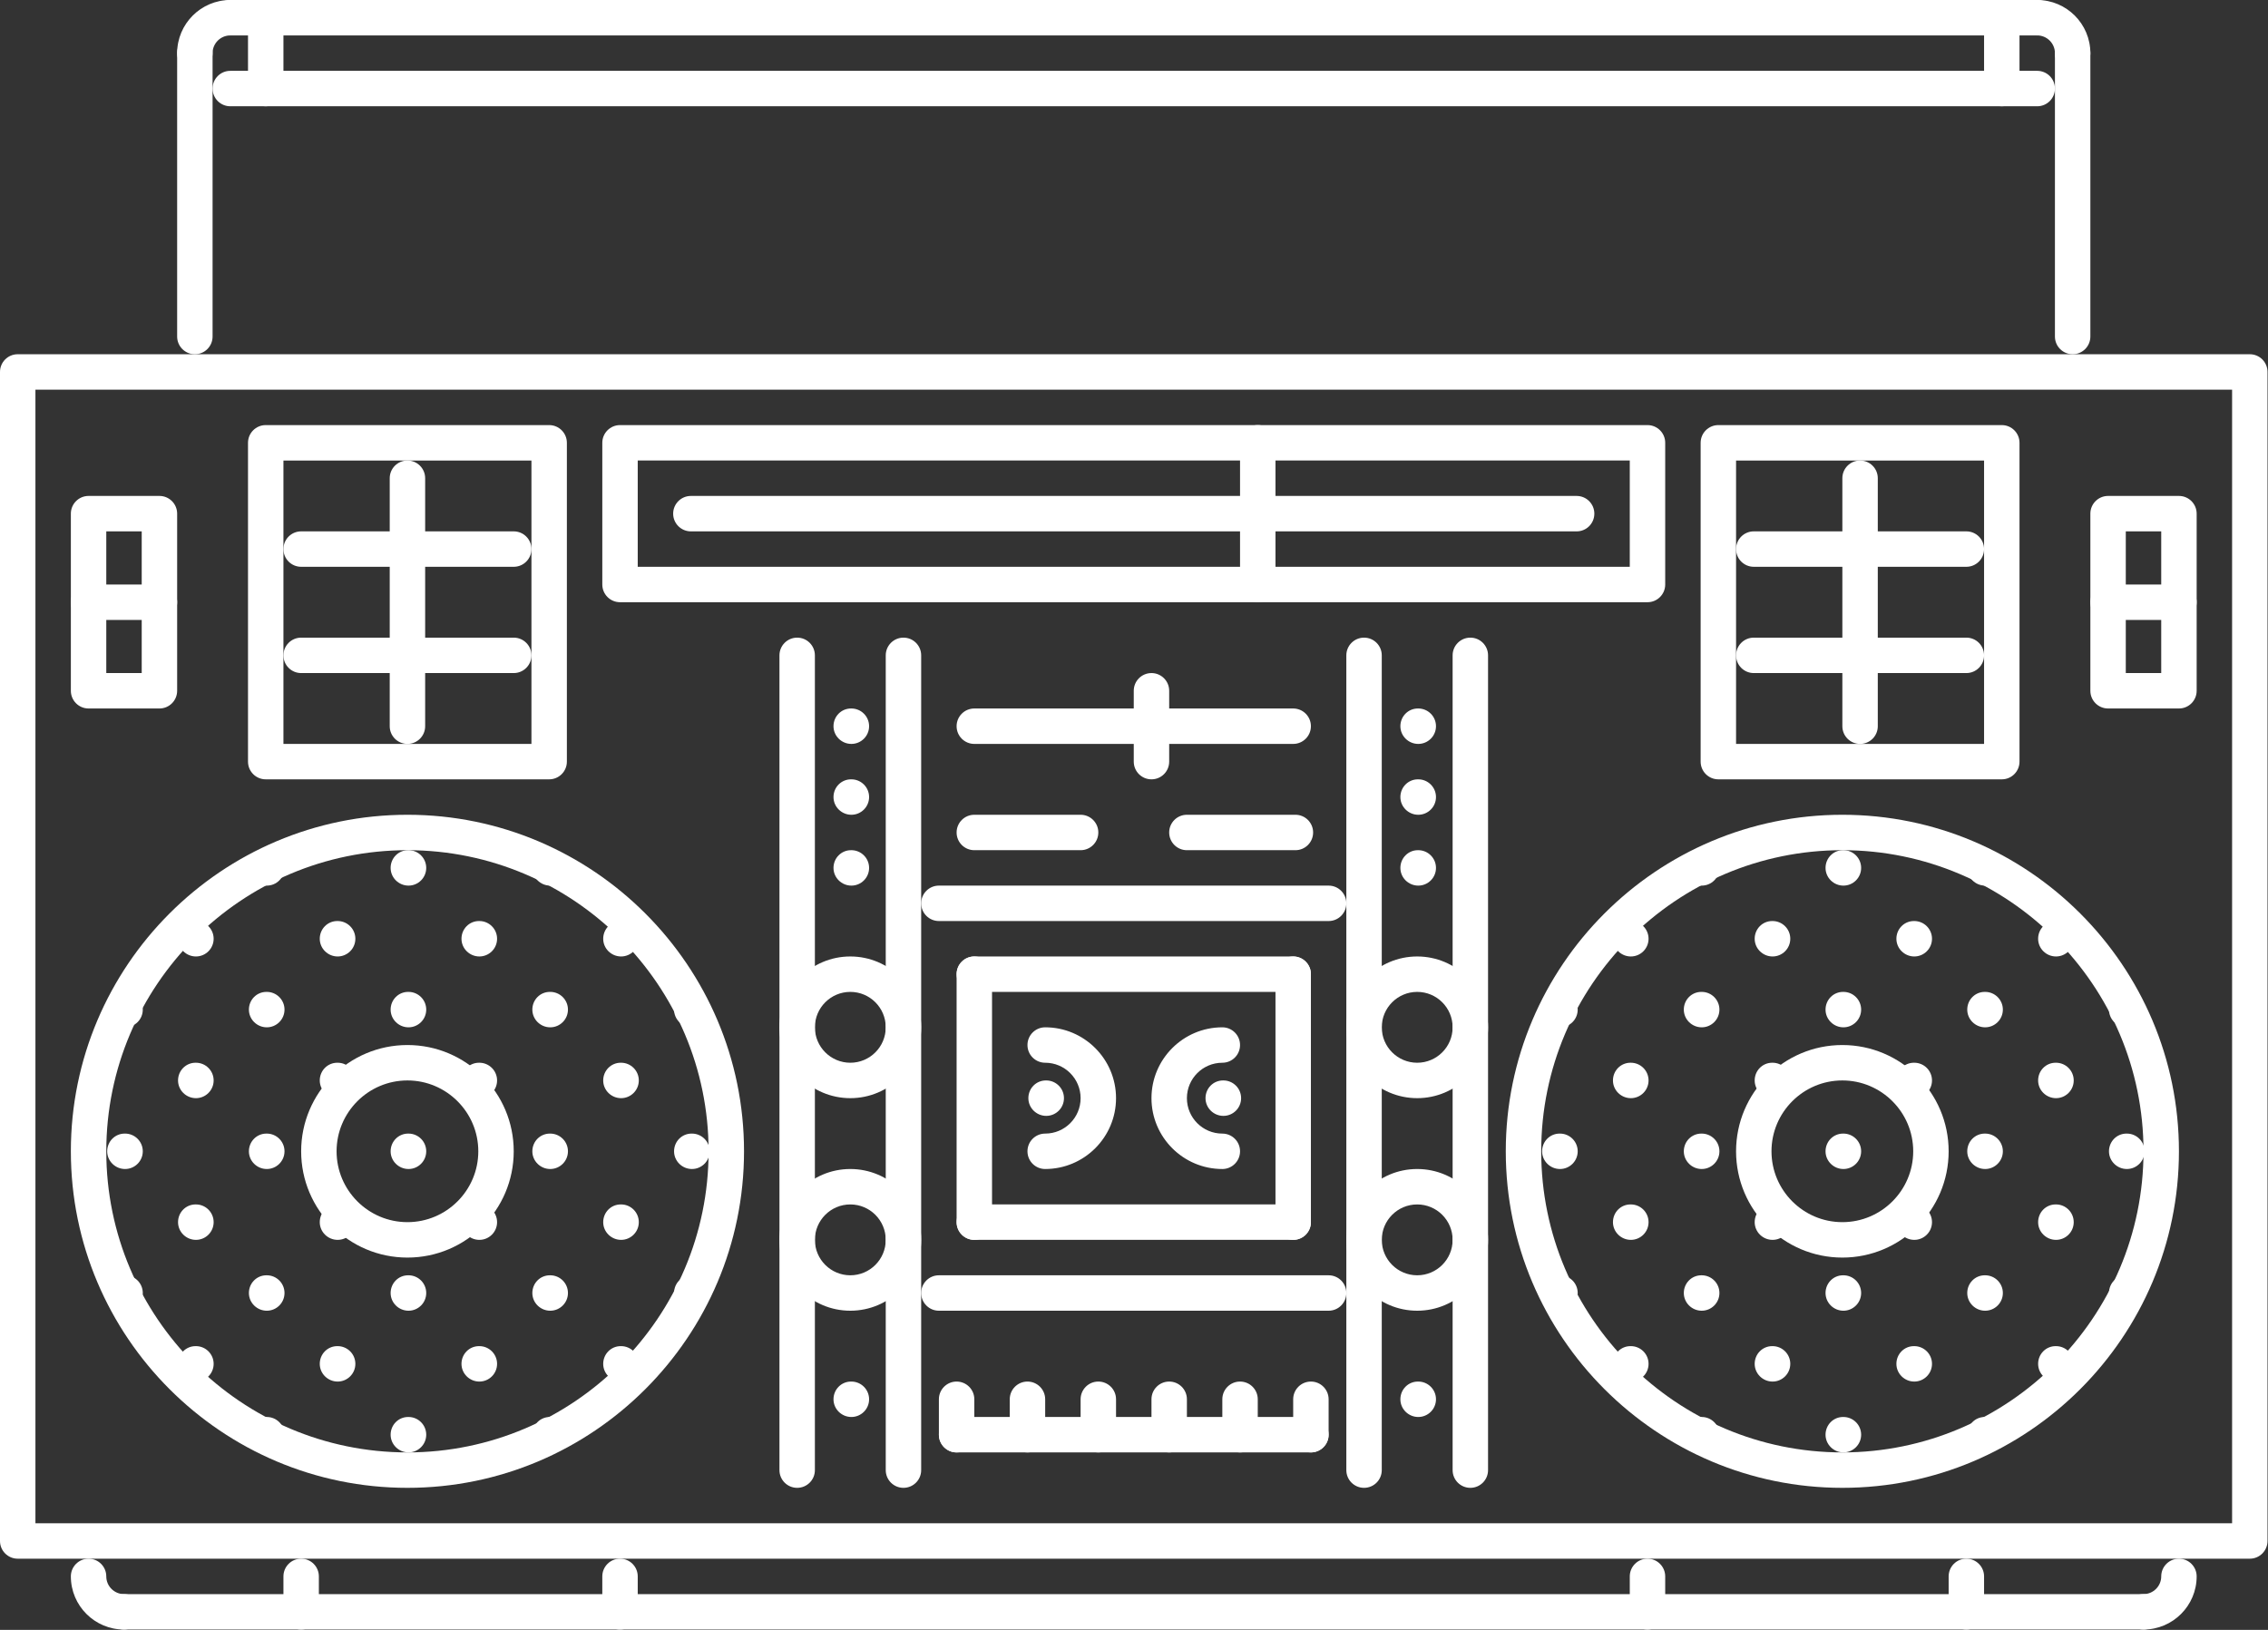 <?xml version="1.0" encoding="UTF-8" standalone="no"?><!DOCTYPE svg PUBLIC "-//W3C//DTD SVG 1.1//EN" "http://www.w3.org/Graphics/SVG/1.1/DTD/svg11.dtd"><svg width="100%" height="100%" viewBox="0 0 512 368" version="1.1" xmlns="http://www.w3.org/2000/svg" xmlns:xlink="http://www.w3.org/1999/xlink" xml:space="preserve" style="fill-rule:evenodd;clip-rule:evenodd;stroke-linejoin:round;stroke-miterlimit:1.414;"><rect x="0" y="0" width="512" height="368" fill="#333333" stroke="none"/><g><g><path d="M28.236,295.937c-2.211,0 -4.039,-1.789 -4.039,-4c0,-2.211 1.75,-3.998 3.953,-3.998l0.086,0c2.202,0 3.999,1.787 3.999,3.998c0,2.211 -1.797,4 -3.999,4Z" style="fill:#fff;fill-rule:nonzero;"/><path d="M44.232,311.933c-2.21,0 -4.038,-1.789 -4.038,-4c0,-2.209 1.75,-3.998 3.952,-3.998l0.086,0c2.203,0 3.999,1.789 3.999,3.998c0,2.211 -1.796,4 -3.999,4Z" style="fill:#fff;fill-rule:nonzero;"/><path d="M60.229,327.929c-2.211,0 -4.039,-1.789 -4.039,-3.998c0,-2.211 1.75,-4 3.953,-4l0.086,0c2.202,0 3.999,1.789 3.999,4c0,2.209 -1.797,3.998 -3.999,3.998Z" style="fill:#fff;fill-rule:nonzero;"/><path d="M28.236,263.942c-2.211,0 -4.039,-1.789 -4.039,-3.998c0,-2.211 1.75,-4 3.953,-4l0.086,0c2.202,0 3.999,1.789 3.999,4c0,2.209 -1.797,3.998 -3.999,3.998Z" style="fill:#fff;fill-rule:nonzero;"/><path d="M44.232,279.94c-2.21,0 -4.038,-1.789 -4.038,-4c0,-2.211 1.75,-4 3.952,-4l0.086,0c2.203,0 3.999,1.789 3.999,4c0,2.211 -1.796,4 -3.999,4Z" style="fill:#fff;fill-rule:nonzero;"/><path d="M60.229,295.937c-2.211,0 -4.039,-1.789 -4.039,-4c0,-2.211 1.75,-3.998 3.953,-3.998l0.086,0c2.202,0 3.999,1.787 3.999,3.998c0,2.211 -1.797,4 -3.999,4Z" style="fill:#fff;fill-rule:nonzero;"/><path d="M76.225,311.933c-2.21,0 -4.038,-1.789 -4.038,-4c0,-2.209 1.75,-3.998 3.952,-3.998l0.086,0c2.203,0 3.999,1.789 3.999,3.998c0,2.211 -1.796,4 -3.999,4Z" style="fill:#fff;fill-rule:nonzero;"/><path d="M92.222,327.929c-2.211,0 -4.039,-1.789 -4.039,-3.998c0,-2.211 1.75,-4 3.953,-4l0.086,0c2.202,0 3.999,1.789 3.999,4c0,2.209 -1.797,3.998 -3.999,3.998Z" style="fill:#fff;fill-rule:nonzero;"/><path d="M28.236,231.95c-2.211,0 -4.039,-1.789 -4.039,-4c0,-2.211 1.75,-3.998 3.953,-3.998l0.086,0c2.202,0 3.999,1.787 3.999,3.998c0,2.211 -1.797,4 -3.999,4Z" style="fill:#fff;fill-rule:nonzero;"/><path d="M44.232,247.946c-2.21,0 -4.038,-1.789 -4.038,-4c0,-2.209 1.75,-3.998 3.952,-3.998l0.086,0c2.203,0 3.999,1.789 3.999,3.998c0,2.211 -1.796,4 -3.999,4Z" style="fill:#fff;fill-rule:nonzero;"/><path d="M60.229,263.942c-2.211,0 -4.039,-1.789 -4.039,-3.998c0,-2.211 1.75,-4 3.953,-4l0.086,0c2.202,0 3.999,1.789 3.999,4c0,2.209 -1.797,3.998 -3.999,3.998Z" style="fill:#fff;fill-rule:nonzero;"/><path d="M76.225,279.94c-2.21,0 -4.038,-1.789 -4.038,-4c0,-2.211 1.75,-4 3.952,-4l0.086,0c2.203,0 3.999,1.789 3.999,4c0,2.211 -1.796,4 -3.999,4Z" style="fill:#fff;fill-rule:nonzero;"/><path d="M92.222,295.937c-2.211,0 -4.039,-1.789 -4.039,-4c0,-2.211 1.75,-3.998 3.953,-3.998l0.086,0c2.202,0 3.999,1.787 3.999,3.998c0,2.211 -1.797,4 -3.999,4Z" style="fill:#fff;fill-rule:nonzero;"/><path d="M108.218,311.933c-2.21,0 -4.038,-1.789 -4.038,-4c0,-2.209 1.75,-3.998 3.952,-3.998l0.086,0c2.203,0 3.999,1.789 3.999,3.998c0,2.211 -1.795,4 -3.999,4Z" style="fill:#fff;fill-rule:nonzero;"/><path d="M124.216,327.929c-2.211,0 -4.039,-1.789 -4.039,-3.998c0,-2.211 1.75,-4 3.953,-4l0.086,0c2.202,0 3.999,1.789 3.999,4c0,2.209 -1.797,3.998 -3.999,3.998Z" style="fill:#fff;fill-rule:nonzero;"/><path d="M44.232,215.954c-2.21,0 -4.038,-1.789 -4.038,-4c0,-2.211 1.75,-4 3.952,-4l0.086,0c2.203,0 3.999,1.789 3.999,4c0,2.211 -1.796,4 -3.999,4Z" style="fill:#fff;fill-rule:nonzero;"/><path d="M60.229,231.95c-2.211,0 -4.039,-1.789 -4.039,-4c0,-2.211 1.75,-3.998 3.953,-3.998l0.086,0c2.202,0 3.999,1.787 3.999,3.998c0,2.211 -1.797,4 -3.999,4Z" style="fill:#fff;fill-rule:nonzero;"/><path d="M76.225,247.946c-2.21,0 -4.038,-1.789 -4.038,-4c0,-2.209 1.75,-3.998 3.952,-3.998l0.086,0c2.203,0 3.999,1.789 3.999,3.998c0,2.211 -1.796,4 -3.999,4Z" style="fill:#fff;fill-rule:nonzero;"/><path d="M92.222,263.942c-2.211,0 -4.039,-1.789 -4.039,-3.998c0,-2.211 1.75,-4 3.953,-4l0.086,0c2.202,0 3.999,1.789 3.999,4c0,2.209 -1.797,3.998 -3.999,3.998Z" style="fill:#fff;fill-rule:nonzero;"/><path d="M108.218,279.94c-2.21,0 -4.038,-1.789 -4.038,-4c0,-2.211 1.75,-4 3.952,-4l0.086,0c2.203,0 3.999,1.789 3.999,4c0,2.211 -1.795,4 -3.999,4Z" style="fill:#fff;fill-rule:nonzero;"/><path d="M124.216,295.937c-2.211,0 -4.039,-1.789 -4.039,-4c0,-2.211 1.75,-3.998 3.953,-3.998l0.086,0c2.202,0 3.999,1.787 3.999,3.998c0,2.211 -1.797,4 -3.999,4Z" style="fill:#fff;fill-rule:nonzero;"/><path d="M140.212,311.933c-2.211,0 -4.038,-1.789 -4.038,-4c0,-2.209 1.75,-3.998 3.952,-3.998l0.086,0c2.203,0 3.999,1.789 3.999,3.998c0,2.211 -1.796,4 -3.999,4Z" style="fill:#fff;fill-rule:nonzero;"/><path d="M60.229,199.956c-2.211,0 -4.039,-1.787 -4.039,-3.998c0,-2.211 1.75,-4 3.953,-4l0.086,0c2.202,0 3.999,1.789 3.999,4c0,2.211 -1.797,3.998 -3.999,3.998Z" style="fill:#fff;fill-rule:nonzero;"/><path d="M76.225,215.954c-2.21,0 -4.038,-1.789 -4.038,-4c0,-2.211 1.75,-4 3.952,-4l0.086,0c2.203,0 3.999,1.789 3.999,4c0,2.211 -1.796,4 -3.999,4Z" style="fill:#fff;fill-rule:nonzero;"/><path d="M92.222,231.95c-2.211,0 -4.039,-1.789 -4.039,-4c0,-2.211 1.75,-3.998 3.953,-3.998l0.086,0c2.202,0 3.999,1.787 3.999,3.998c0,2.211 -1.797,4 -3.999,4Z" style="fill:#fff;fill-rule:nonzero;"/><path d="M108.218,247.946c-2.21,0 -4.038,-1.789 -4.038,-4c0,-2.209 1.75,-3.998 3.952,-3.998l0.086,0c2.203,0 3.999,1.789 3.999,3.998c0,2.211 -1.795,4 -3.999,4Z" style="fill:#fff;fill-rule:nonzero;"/><path d="M124.216,263.942c-2.211,0 -4.039,-1.789 -4.039,-3.998c0,-2.211 1.75,-4 3.953,-4l0.086,0c2.202,0 3.999,1.789 3.999,4c0,2.209 -1.797,3.998 -3.999,3.998Z" style="fill:#fff;fill-rule:nonzero;"/><path d="M140.212,279.94c-2.211,0 -4.038,-1.789 -4.038,-4c0,-2.211 1.75,-4 3.952,-4l0.086,0c2.203,0 3.999,1.789 3.999,4c0,2.211 -1.796,4 -3.999,4Z" style="fill:#fff;fill-rule:nonzero;"/><path d="M156.208,295.937c-2.21,0 -4.038,-1.789 -4.038,-4c0,-2.211 1.75,-3.998 3.953,-3.998l0.085,0c2.203,0 4,1.787 4,3.998c0,2.211 -1.797,4 -4,4Z" style="fill:#fff;fill-rule:nonzero;"/><path d="M92.222,199.956c-2.211,0 -4.039,-1.787 -4.039,-3.998c0,-2.211 1.75,-4 3.953,-4l0.086,0c2.202,0 3.999,1.789 3.999,4c0,2.211 -1.797,3.998 -3.999,3.998Z" style="fill:#fff;fill-rule:nonzero;"/><path d="M108.218,215.954c-2.21,0 -4.038,-1.789 -4.038,-4c0,-2.211 1.75,-4 3.952,-4l0.086,0c2.203,0 3.999,1.789 3.999,4c0,2.211 -1.795,4 -3.999,4Z" style="fill:#fff;fill-rule:nonzero;"/><path d="M124.216,231.95c-2.211,0 -4.039,-1.789 -4.039,-4c0,-2.211 1.75,-3.998 3.953,-3.998l0.086,0c2.202,0 3.999,1.787 3.999,3.998c0,2.211 -1.797,4 -3.999,4Z" style="fill:#fff;fill-rule:nonzero;"/><path d="M140.212,247.946c-2.211,0 -4.038,-1.789 -4.038,-4c0,-2.209 1.75,-3.998 3.952,-3.998l0.086,0c2.203,0 3.999,1.789 3.999,3.998c0,2.211 -1.796,4 -3.999,4Z" style="fill:#fff;fill-rule:nonzero;"/><path d="M156.208,263.942c-2.21,0 -4.038,-1.789 -4.038,-3.998c0,-2.211 1.75,-4 3.953,-4l0.085,0c2.203,0 4,1.789 4,4c0,2.209 -1.797,3.998 -4,3.998Z" style="fill:#fff;fill-rule:nonzero;"/><path d="M124.216,199.956c-2.211,0 -4.039,-1.787 -4.039,-3.998c0,-2.211 1.75,-4 3.953,-4l0.086,0c2.202,0 3.999,1.789 3.999,4c0,2.211 -1.797,3.998 -3.999,3.998Z" style="fill:#fff;fill-rule:nonzero;"/><path d="M140.212,215.954c-2.211,0 -4.038,-1.789 -4.038,-4c0,-2.211 1.75,-4 3.952,-4l0.086,0c2.203,0 3.999,1.789 3.999,4c0,2.211 -1.796,4 -3.999,4Z" style="fill:#fff;fill-rule:nonzero;"/><path d="M156.208,231.95c-2.21,0 -4.038,-1.789 -4.038,-4c0,-2.211 1.75,-3.998 3.953,-3.998l0.085,0c2.203,0 4,1.787 4,3.998c0,2.211 -1.797,4 -4,4Z" style="fill:#fff;fill-rule:nonzero;"/></g><path d="M507.89,351.925l-503.891,0c-2.211,0 -3.999,-1.789 -3.999,-4l0,-263.944c0,-2.21 1.788,-4 3.999,-4l503.892,0c2.211,0 4,1.789 4,4l0,263.943c-0.001,2.212 -1.79,4.001 -4.001,4.001ZM7.998,343.927l495.895,0l0,-255.946l-495.895,0l0,255.946Z" style="fill:#fff;fill-rule:nonzero;"/><path d="M27.994,367.921c-6.616,0 -11.998,-5.383 -11.998,-11.998c0,-2.211 1.789,-3.998 3.999,-3.998c2.211,0 3.999,1.787 3.999,3.998c0,2.203 1.797,4 4,4c2.21,0 3.999,1.789 3.999,3.998c0,2.211 -1.789,4 -3.999,4Z" style="fill:#fff;fill-rule:nonzero;"/><path d="M483.896,367.921l-455.902,0c-2.211,0 -4,-1.789 -4,-4c0,-2.209 1.789,-3.998 4,-3.998l455.902,0c2.211,0 4,1.789 4,3.998c0,2.211 -1.789,4 -4,4Z" style="fill:#fff;fill-rule:nonzero;"/><path d="M67.985,367.921c-2.211,0 -3.999,-1.789 -3.999,-4l0,-7.998c0,-2.211 1.788,-3.998 3.999,-3.998c2.21,0 3.999,1.787 3.999,3.998l0,7.998c0,2.211 -1.789,4 -3.999,4Z" style="fill:#fff;fill-rule:nonzero;"/><path d="M139.969,367.921c-2.21,0 -3.999,-1.789 -3.999,-4l0,-7.998c0,-2.211 1.789,-3.998 3.999,-3.998c2.211,0 3.999,1.787 3.999,3.998l0,7.998c0,2.211 -1.788,4 -3.999,4Z" style="fill:#fff;fill-rule:nonzero;"/><path d="M483.896,367.921c-2.211,0 -4,-1.789 -4,-4c0,-2.209 1.789,-3.998 4,-3.998c2.203,0 4,-1.797 4,-4c0,-2.211 1.787,-3.998 3.998,-3.998c2.211,0 4,1.787 4,3.998c0,6.615 -5.383,11.998 -11.998,11.998Z" style="fill:#fff;fill-rule:nonzero;"/><path d="M443.904,367.921c-2.209,0 -3.998,-1.789 -3.998,-4l0,-7.998c0,-2.211 1.789,-3.998 3.998,-3.998c2.211,0 4,1.787 4,3.998l0,7.998c0,2.211 -1.789,4 -4,4Z" style="fill:#fff;fill-rule:nonzero;"/><path d="M371.92,367.921c-2.209,0 -3.998,-1.789 -3.998,-4l0,-7.998c0,-2.211 1.789,-3.998 3.998,-3.998c2.211,0 4,1.787 4,3.998l0,7.998c0,2.211 -1.789,4 -4,4Z" style="fill:#fff;fill-rule:nonzero;"/><path d="M91.98,335.927c-41.897,0 -75.984,-34.086 -75.984,-75.982c0,-41.898 34.087,-75.984 75.984,-75.984c41.896,0 75.983,34.086 75.983,75.984c0.001,41.896 -34.086,75.982 -75.983,75.982ZM91.98,191.958c-37.484,0 -67.986,30.502 -67.986,67.986c0,37.484 30.502,67.984 67.986,67.984c37.483,0 67.985,-30.5 67.985,-67.984c0,-37.484 -30.501,-67.986 -67.985,-67.986Z" style="fill:#fff;fill-rule:nonzero;"/><path d="M91.98,283.939c-13.232,0 -23.995,-10.764 -23.995,-23.994c0,-13.232 10.763,-23.996 23.995,-23.996c13.231,0 23.994,10.764 23.994,23.996c0,13.23 -10.762,23.994 -23.994,23.994ZM91.98,243.946c-8.818,0 -15.997,7.18 -15.997,15.998c0,8.818 7.179,15.996 15.997,15.996c8.818,0 15.996,-7.178 15.996,-15.996c0,-8.818 -7.177,-15.998 -15.996,-15.998Z" style="fill:#fff;fill-rule:nonzero;"/><g><path d="M352.168,295.937c-2.211,0 -4.039,-1.789 -4.039,-4c0,-2.211 1.75,-3.998 3.953,-3.998l0.086,0c2.201,0 3.998,1.787 3.998,3.998c0,2.211 -1.797,4 -3.998,4Z" style="fill:#fff;fill-rule:nonzero;"/><path d="M368.164,311.933c-2.211,0 -4.039,-1.789 -4.039,-4c0,-2.209 1.75,-3.998 3.953,-3.998l0.086,0c2.203,0 3.998,1.789 3.998,3.998c0,2.211 -1.795,4 -3.998,4Z" style="fill:#fff;fill-rule:nonzero;"/><path d="M384.16,327.929c-2.211,0 -4.039,-1.789 -4.039,-3.998c0,-2.211 1.75,-4 3.953,-4l0.086,0c2.203,0 4,1.789 4,4c0,2.209 -1.797,3.998 -4,3.998Z" style="fill:#fff;fill-rule:nonzero;"/><path d="M352.168,263.942c-2.211,0 -4.039,-1.789 -4.039,-3.998c0,-2.211 1.75,-4 3.953,-4l0.086,0c2.201,0 3.998,1.789 3.998,4c0,2.209 -1.797,3.998 -3.998,3.998Z" style="fill:#fff;fill-rule:nonzero;"/><path d="M368.164,279.94c-2.211,0 -4.039,-1.789 -4.039,-4c0,-2.211 1.75,-4 3.953,-4l0.086,0c2.203,0 3.998,1.789 3.998,4c0,2.211 -1.795,4 -3.998,4Z" style="fill:#fff;fill-rule:nonzero;"/><path d="M384.16,295.937c-2.211,0 -4.039,-1.789 -4.039,-4c0,-2.211 1.75,-3.998 3.953,-3.998l0.086,0c2.203,0 4,1.787 4,3.998c0,2.211 -1.797,4 -4,4Z" style="fill:#fff;fill-rule:nonzero;"/><path d="M400.156,311.933c-2.211,0 -4.037,-1.789 -4.037,-4c0,-2.209 1.748,-3.998 3.951,-3.998l0.086,0c2.203,0 4,1.789 4,3.998c0,2.211 -1.797,4 -4,4Z" style="fill:#fff;fill-rule:nonzero;"/><path d="M416.152,327.929c-2.209,0 -4.037,-1.789 -4.037,-3.998c0,-2.211 1.75,-4 3.951,-4l0.086,0c2.203,0 4,1.789 4,4c0,2.209 -1.797,3.998 -4,3.998Z" style="fill:#fff;fill-rule:nonzero;"/><path d="M352.168,231.95c-2.211,0 -4.039,-1.789 -4.039,-4c0,-2.211 1.75,-3.998 3.953,-3.998l0.086,0c2.201,0 3.998,1.787 3.998,3.998c0,2.211 -1.797,4 -3.998,4Z" style="fill:#fff;fill-rule:nonzero;"/><path d="M368.164,247.946c-2.211,0 -4.039,-1.789 -4.039,-4c0,-2.209 1.75,-3.998 3.953,-3.998l0.086,0c2.203,0 3.998,1.789 3.998,3.998c0,2.211 -1.795,4 -3.998,4Z" style="fill:#fff;fill-rule:nonzero;"/><path d="M384.16,263.942c-2.211,0 -4.039,-1.789 -4.039,-3.998c0,-2.211 1.75,-4 3.953,-4l0.086,0c2.203,0 4,1.789 4,4c0,2.209 -1.797,3.998 -4,3.998Z" style="fill:#fff;fill-rule:nonzero;"/><path d="M400.156,279.94c-2.211,0 -4.037,-1.789 -4.037,-4c0,-2.211 1.748,-4 3.951,-4l0.086,0c2.203,0 4,1.789 4,4c0,2.211 -1.797,4 -4,4Z" style="fill:#fff;fill-rule:nonzero;"/><path d="M416.152,295.937c-2.209,0 -4.037,-1.789 -4.037,-4c0,-2.211 1.75,-3.998 3.951,-3.998l0.086,0c2.203,0 4,1.787 4,3.998c0,2.211 -1.797,4 -4,4Z" style="fill:#fff;fill-rule:nonzero;"/><path d="M432.15,311.933c-2.211,0 -4.039,-1.789 -4.039,-4c0,-2.209 1.75,-3.998 3.953,-3.998l0.086,0c2.201,0 3.998,1.789 3.998,3.998c0,2.211 -1.797,4 -3.998,4Z" style="fill:#fff;fill-rule:nonzero;"/><path d="M448.146,327.929c-2.211,0 -4.039,-1.789 -4.039,-3.998c0,-2.211 1.75,-4 3.953,-4l0.086,0c2.203,0 4,1.789 4,4c0,2.209 -1.797,3.998 -4,3.998Z" style="fill:#fff;fill-rule:nonzero;"/><path d="M368.164,215.954c-2.211,0 -4.039,-1.789 -4.039,-4c0,-2.211 1.75,-4 3.953,-4l0.086,0c2.203,0 3.998,1.789 3.998,4c0,2.211 -1.795,4 -3.998,4Z" style="fill:#fff;fill-rule:nonzero;"/><path d="M384.16,231.95c-2.211,0 -4.039,-1.789 -4.039,-4c0,-2.211 1.75,-3.998 3.953,-3.998l0.086,0c2.203,0 4,1.787 4,3.998c0,2.211 -1.797,4 -4,4Z" style="fill:#fff;fill-rule:nonzero;"/><path d="M400.156,247.946c-2.211,0 -4.037,-1.789 -4.037,-4c0,-2.209 1.748,-3.998 3.951,-3.998l0.086,0c2.203,0 4,1.789 4,3.998c0,2.211 -1.797,4 -4,4Z" style="fill:#fff;fill-rule:nonzero;"/><path d="M416.152,263.942c-2.209,0 -4.037,-1.789 -4.037,-3.998c0,-2.211 1.75,-4 3.951,-4l0.086,0c2.203,0 4,1.789 4,4c0,2.209 -1.797,3.998 -4,3.998Z" style="fill:#fff;fill-rule:nonzero;"/><path d="M432.15,279.94c-2.211,0 -4.039,-1.789 -4.039,-4c0,-2.211 1.75,-4 3.953,-4l0.086,0c2.201,0 3.998,1.789 3.998,4c0,2.211 -1.797,4 -3.998,4Z" style="fill:#fff;fill-rule:nonzero;"/><path d="M448.146,295.937c-2.211,0 -4.039,-1.789 -4.039,-4c0,-2.211 1.75,-3.998 3.953,-3.998l0.086,0c2.203,0 4,1.787 4,3.998c0,2.211 -1.797,4 -4,4Z" style="fill:#fff;fill-rule:nonzero;"/><path d="M464.142,311.933c-2.211,0 -4.037,-1.789 -4.037,-4c0,-2.209 1.748,-3.998 3.951,-3.998l0.086,0c2.203,0 4,1.789 4,3.998c0,2.211 -1.797,4 -4,4Z" style="fill:#fff;fill-rule:nonzero;"/><path d="M384.16,199.956c-2.211,0 -4.039,-1.787 -4.039,-3.998c0,-2.211 1.75,-4 3.953,-4l0.086,0c2.203,0 4,1.789 4,4c0,2.211 -1.797,3.998 -4,3.998Z" style="fill:#fff;fill-rule:nonzero;"/><path d="M400.156,215.954c-2.211,0 -4.037,-1.789 -4.037,-4c0,-2.211 1.748,-4 3.951,-4l0.086,0c2.203,0 4,1.789 4,4c0,2.211 -1.797,4 -4,4Z" style="fill:#fff;fill-rule:nonzero;"/><path d="M416.152,231.95c-2.209,0 -4.037,-1.789 -4.037,-4c0,-2.211 1.75,-3.998 3.951,-3.998l0.086,0c2.203,0 4,1.787 4,3.998c0,2.211 -1.797,4 -4,4Z" style="fill:#fff;fill-rule:nonzero;"/><path d="M432.15,247.946c-2.211,0 -4.039,-1.789 -4.039,-4c0,-2.209 1.75,-3.998 3.953,-3.998l0.086,0c2.201,0 3.998,1.789 3.998,3.998c0,2.211 -1.797,4 -3.998,4Z" style="fill:#fff;fill-rule:nonzero;"/><path d="M448.146,263.942c-2.211,0 -4.039,-1.789 -4.039,-3.998c0,-2.211 1.75,-4 3.953,-4l0.086,0c2.203,0 4,1.789 4,4c0,2.209 -1.797,3.998 -4,3.998Z" style="fill:#fff;fill-rule:nonzero;"/><path d="M464.142,279.94c-2.211,0 -4.037,-1.789 -4.037,-4c0,-2.211 1.748,-4 3.951,-4l0.086,0c2.203,0 4,1.789 4,4c0,2.211 -1.797,4 -4,4Z" style="fill:#fff;fill-rule:nonzero;"/><path d="M480.138,295.937c-2.209,0 -4.037,-1.789 -4.037,-4c0,-2.211 1.75,-3.998 3.951,-3.998l0.086,0c2.203,0 4,1.787 4,3.998c0,2.211 -1.797,4 -4,4Z" style="fill:#fff;fill-rule:nonzero;"/><path d="M416.152,199.956c-2.209,0 -4.037,-1.787 -4.037,-3.998c0,-2.211 1.75,-4 3.951,-4l0.086,0c2.203,0 4,1.789 4,4c0,2.211 -1.797,3.998 -4,3.998Z" style="fill:#fff;fill-rule:nonzero;"/><path d="M432.15,215.954c-2.211,0 -4.039,-1.789 -4.039,-4c0,-2.211 1.75,-4 3.953,-4l0.086,0c2.201,0 3.998,1.789 3.998,4c0,2.211 -1.797,4 -3.998,4Z" style="fill:#fff;fill-rule:nonzero;"/><path d="M448.146,231.95c-2.211,0 -4.039,-1.789 -4.039,-4c0,-2.211 1.75,-3.998 3.953,-3.998l0.086,0c2.203,0 4,1.787 4,3.998c0,2.211 -1.797,4 -4,4Z" style="fill:#fff;fill-rule:nonzero;"/><path d="M464.142,247.946c-2.211,0 -4.037,-1.789 -4.037,-4c0,-2.209 1.748,-3.998 3.951,-3.998l0.086,0c2.203,0 4,1.789 4,3.998c0,2.211 -1.797,4 -4,4Z" style="fill:#fff;fill-rule:nonzero;"/><path d="M480.138,263.942c-2.209,0 -4.037,-1.789 -4.037,-3.998c0,-2.211 1.75,-4 3.951,-4l0.086,0c2.203,0 4,1.789 4,4c0,2.209 -1.797,3.998 -4,3.998Z" style="fill:#fff;fill-rule:nonzero;"/><path d="M448.146,199.956c-2.211,0 -4.039,-1.787 -4.039,-3.998c0,-2.211 1.75,-4 3.953,-4l0.086,0c2.203,0 4,1.789 4,4c0,2.211 -1.797,3.998 -4,3.998Z" style="fill:#fff;fill-rule:nonzero;"/><path d="M464.142,215.954c-2.211,0 -4.037,-1.789 -4.037,-4c0,-2.211 1.748,-4 3.951,-4l0.086,0c2.203,0 4,1.789 4,4c0,2.211 -1.797,4 -4,4Z" style="fill:#fff;fill-rule:nonzero;"/><path d="M480.138,231.95c-2.209,0 -4.037,-1.789 -4.037,-4c0,-2.211 1.75,-3.998 3.951,-3.998l0.086,0c2.203,0 4,1.787 4,3.998c0,2.211 -1.797,4 -4,4Z" style="fill:#fff;fill-rule:nonzero;"/></g><path d="M415.912,335.927c-41.898,0 -75.984,-34.086 -75.984,-75.982c0,-41.898 34.086,-75.984 75.984,-75.984c41.896,0 75.982,34.086 75.982,75.984c0,41.896 -34.086,75.982 -75.982,75.982ZM415.912,191.958c-37.484,0 -67.986,30.502 -67.986,67.986c0,37.484 30.502,67.984 67.986,67.984c37.482,0 67.984,-30.5 67.984,-67.984c0,-37.484 -30.502,-67.986 -67.984,-67.986Z" style="fill:#fff;fill-rule:nonzero;"/><path d="M415.912,283.939c-13.232,0 -23.996,-10.764 -23.996,-23.994c0,-13.232 10.764,-23.996 23.996,-23.996c13.23,0 23.994,10.764 23.994,23.996c0,13.23 -10.764,23.994 -23.994,23.994ZM415.912,243.946c-8.82,0 -15.998,7.18 -15.998,15.998c0,8.818 7.178,15.996 15.998,15.996c8.818,0 15.996,-7.178 15.996,-15.996c0,-8.818 -7.178,-15.998 -15.996,-15.998Z" style="fill:#fff;fill-rule:nonzero;"/><path d="M35.992,159.965l-15.997,0c-2.21,0 -3.999,-1.789 -3.999,-3.999l0,-39.992c0,-2.21 1.789,-4 3.999,-4l15.997,0c2.21,0 3.999,1.789 3.999,4l0,39.992c0,2.21 -1.789,3.999 -3.999,3.999ZM23.994,151.967l7.999,0l0,-31.993l-7.999,0l0,31.993Z" style="fill:#fff;fill-rule:nonzero;"/><path d="M35.992,139.969l-15.997,0c-2.21,0 -3.999,-1.789 -3.999,-3.999c0,-2.21 1.789,-3.999 3.999,-3.999l15.997,0c2.21,0 3.999,1.789 3.999,3.999c0,2.21 -1.789,3.999 -3.999,3.999Z" style="fill:#fff;fill-rule:nonzero;"/><path d="M123.973,175.961l-63.986,0c-2.211,0 -4,-1.788 -4,-3.999l0,-71.984c0,-2.21 1.789,-3.999 4,-3.999l63.986,0c2.21,0 3.999,1.789 3.999,3.999l0,71.984c0,2.211 -1.789,3.999 -3.999,3.999ZM63.986,167.963l55.987,0l0,-63.986l-55.987,0l0,63.986Z" style="fill:#fff;fill-rule:nonzero;"/><path d="M115.974,127.972l-47.989,0c-2.211,0 -3.999,-1.789 -3.999,-3.999c0,-2.211 1.788,-4 3.999,-4l47.989,0c2.211,0 3.999,1.789 3.999,4c0,2.21 -1.788,3.999 -3.999,3.999Z" style="fill:#fff;fill-rule:nonzero;"/><path d="M115.974,151.967l-47.989,0c-2.211,0 -3.999,-1.789 -3.999,-3.999c0,-2.21 1.788,-4 3.999,-4l47.989,0c2.211,0 3.999,1.789 3.999,4c0,2.211 -1.788,3.999 -3.999,3.999Z" style="fill:#fff;fill-rule:nonzero;"/><path d="M91.98,167.963c-2.211,0 -4,-1.789 -4,-3.999l0,-55.988c0,-2.21 1.789,-3.999 4,-3.999c2.21,0 3.999,1.789 3.999,3.999l0,55.988c0,2.211 -1.789,3.999 -3.999,3.999Z" style="fill:#fff;fill-rule:nonzero;"/><path d="M491.894,159.965l-15.996,0c-2.211,0 -4,-1.789 -4,-3.999l0,-39.992c0,-2.21 1.789,-4 4,-4l15.996,0c2.211,0 4,1.789 4,4l0,39.992c0,2.21 -1.789,3.999 -4,3.999ZM479.896,151.967l8,0l0,-31.993l-8,0l0,31.993Z" style="fill:#fff;fill-rule:nonzero;"/><path d="M491.894,139.969l-15.996,0c-2.211,0 -4,-1.789 -4,-3.999c0,-2.21 1.789,-3.999 4,-3.999l15.996,0c2.211,0 4,1.789 4,3.999c0,2.21 -1.789,3.999 -4,3.999Z" style="fill:#fff;fill-rule:nonzero;"/><path d="M451.904,175.961l-63.986,0c-2.211,0 -4,-1.788 -4,-3.999l0,-71.984c0,-2.21 1.789,-3.999 4,-3.999l63.986,0c2.209,0 3.998,1.789 3.998,3.999l0,71.984c0,2.211 -1.789,3.999 -3.998,3.999ZM391.916,167.963l55.988,0l0,-63.986l-55.988,0l0,63.986Z" style="fill:#fff;fill-rule:nonzero;"/><path d="M443.904,127.972l-47.988,0c-2.211,0 -4,-1.789 -4,-3.999c0,-2.211 1.789,-4 4,-4l47.988,0c2.211,0 4,1.789 4,4c0,2.21 -1.789,3.999 -4,3.999Z" style="fill:#fff;fill-rule:nonzero;"/><path d="M443.904,151.967l-47.988,0c-2.211,0 -4,-1.789 -4,-3.999c0,-2.21 1.789,-4 4,-4l47.988,0c2.211,0 4,1.789 4,4c0,2.211 -1.789,3.999 -4,3.999Z" style="fill:#fff;fill-rule:nonzero;"/><path d="M419.91,167.963c-2.211,0 -3.998,-1.789 -3.998,-3.999l0,-55.988c0,-2.21 1.787,-3.999 3.998,-3.999c2.211,0 4,1.789 4,3.999l0,55.988c0,2.211 -1.789,3.999 -4,3.999Z" style="fill:#fff;fill-rule:nonzero;"/><path d="M371.92,135.97l-231.95,0c-2.21,0 -3.999,-1.789 -3.999,-3.999l0,-31.993c0,-2.21 1.789,-3.999 3.999,-3.999l231.95,0c2.211,0 4,1.789 4,3.999l0,31.993c0,2.211 -1.789,3.999 -4,3.999ZM143.968,127.972l223.953,0l0,-23.995l-223.953,0l0,23.995Z" style="fill:#fff;fill-rule:nonzero;"/><path d="M355.924,119.974l-199.958,0c-2.211,0 -4,-1.789 -4,-3.999c0,-2.21 1.789,-4 4,-4l199.957,0c2.211,0 4,1.789 4,4c0,2.211 -1.789,3.999 -3.999,3.999Z" style="fill:#fff;fill-rule:nonzero;"/><path d="M283.939,135.97c-2.211,0 -4,-1.789 -4,-3.999l0,-31.993c0,-2.21 1.789,-3.999 4,-3.999c2.211,0 4,1.789 4,3.999l0,31.993c0,2.211 -1.789,3.999 -4,3.999Z" style="fill:#fff;fill-rule:nonzero;"/><path d="M192.201,183.96c-2.211,0 -4.039,-1.789 -4.039,-4c0,-2.21 1.75,-3.999 3.953,-3.999l0.086,0c2.202,0 3.999,1.789 3.999,3.999c0,2.211 -1.797,4 -3.999,4Z" style="fill:#fff;fill-rule:nonzero;"/><path d="M192.201,199.956c-2.211,0 -4.039,-1.787 -4.039,-3.998c0,-2.211 1.75,-4 3.953,-4l0.086,0c2.202,0 3.999,1.789 3.999,4c0,2.211 -1.797,3.998 -3.999,3.998Z" style="fill:#fff;fill-rule:nonzero;"/><path d="M192.201,319.931c-2.211,0 -4.039,-1.789 -4.039,-3.998c0,-2.211 1.75,-4 3.953,-4l0.086,0c2.202,0 3.999,1.789 3.999,4c0,2.209 -1.797,3.998 -3.999,3.998Z" style="fill:#fff;fill-rule:nonzero;"/><path d="M192.201,167.963c-2.211,0 -4.039,-1.789 -4.039,-3.999c0,-2.211 1.75,-3.999 3.953,-3.999l0.086,0c2.202,0 3.999,1.788 3.999,3.999c0,2.211 -1.797,3.999 -3.999,3.999Z" style="fill:#fff;fill-rule:nonzero;"/><path d="M179.961,335.927c-2.21,0 -3.999,-1.787 -3.999,-3.998l0,-183.961c0,-2.21 1.789,-4 3.999,-4c2.211,0 3.999,1.789 3.999,4l0,183.961c0,2.211 -1.788,3.998 -3.999,3.998Z" style="fill:#fff;fill-rule:nonzero;"/><path d="M203.956,335.927c-2.21,0 -3.999,-1.787 -3.999,-3.998l0,-183.961c0,-2.21 1.789,-4 3.999,-4c2.211,0 3.999,1.789 3.999,4l0,183.961c0,2.211 -1.788,3.998 -3.999,3.998Z" style="fill:#fff;fill-rule:nonzero;"/><path d="M191.959,247.946c-8.818,0 -15.997,-7.178 -15.997,-15.996c0,-8.818 7.179,-15.996 15.997,-15.996c8.818,0 15.996,7.178 15.996,15.996c0,8.818 -7.178,15.996 -15.996,15.996ZM191.959,223.952c-4.413,0 -7.999,3.584 -7.999,7.998c0,4.412 3.586,7.998 7.999,7.998c4.413,0 7.998,-3.586 7.998,-7.998c0,-4.414 -3.585,-7.998 -7.998,-7.998Z" style="fill:#fff;fill-rule:nonzero;"/><path d="M191.959,295.937c-8.818,0 -15.997,-7.178 -15.997,-15.996c0,-8.82 7.179,-15.998 15.997,-15.998c8.818,0 15.996,7.178 15.996,15.998c0,8.818 -7.178,15.996 -15.996,15.996ZM191.959,271.94c-4.413,0 -7.999,3.586 -7.999,8c0,4.412 3.586,7.998 7.999,7.998c4.413,0 7.998,-3.586 7.998,-7.998c0,-4.414 -3.585,-8 -7.998,-8Z" style="fill:#fff;fill-rule:nonzero;"/><g><path d="M320.174,183.96c-2.211,0 -4.039,-1.789 -4.039,-4c0,-2.21 1.75,-3.999 3.953,-3.999l0.086,0c2.203,0 4,1.789 4,3.999c0,2.211 -1.797,4 -4,4Z" style="fill:#fff;fill-rule:nonzero;"/><path d="M320.174,199.956c-2.211,0 -4.039,-1.787 -4.039,-3.998c0,-2.211 1.75,-4 3.953,-4l0.086,0c2.203,0 4,1.789 4,4c0,2.211 -1.797,3.998 -4,3.998Z" style="fill:#fff;fill-rule:nonzero;"/><path d="M320.174,319.931c-2.211,0 -4.039,-1.789 -4.039,-3.998c0,-2.211 1.75,-4 3.953,-4l0.086,0c2.203,0 4,1.789 4,4c0,2.209 -1.797,3.998 -4,3.998Z" style="fill:#fff;fill-rule:nonzero;"/><path d="M320.174,167.963c-2.211,0 -4.039,-1.789 -4.039,-3.999c0,-2.211 1.75,-3.999 3.953,-3.999l0.086,0c2.203,0 4,1.788 4,3.999c0,2.211 -1.797,3.999 -4,3.999Z" style="fill:#fff;fill-rule:nonzero;"/><path d="M307.933,335.927c-2.209,0 -3.998,-1.787 -3.998,-3.998l0,-183.961c0,-2.21 1.789,-4 3.998,-4c2.211,0 4,1.789 4,4l0,183.961c0,2.211 -1.789,3.998 -4,3.998Z" style="fill:#fff;fill-rule:nonzero;"/><path d="M331.929,335.927c-2.211,0 -4,-1.787 -4,-3.998l0,-183.961c0,-2.21 1.789,-4 4,-4c2.209,0 3.998,1.789 3.998,4l0,183.961c0,2.211 -1.789,3.998 -3.998,3.998Z" style="fill:#fff;fill-rule:nonzero;"/><path d="M319.931,247.946c-8.818,0 -15.996,-7.178 -15.996,-15.996c0,-8.818 7.178,-15.996 15.996,-15.996c8.818,0 15.996,7.178 15.996,15.996c0,8.818 -7.177,15.996 -15.996,15.996ZM319.931,223.952c-4.412,0 -7.998,3.584 -7.998,7.998c0,4.412 3.586,7.998 7.998,7.998c4.414,0 7.998,-3.586 7.998,-7.998c0,-4.414 -3.584,-7.998 -7.998,-7.998Z" style="fill:#fff;fill-rule:nonzero;"/><path d="M319.931,295.937c-8.818,0 -15.996,-7.178 -15.996,-15.996c0,-8.82 7.178,-15.998 15.996,-15.998c8.818,0 15.996,7.178 15.996,15.998c0,8.818 -7.177,15.996 -15.996,15.996ZM319.931,271.94c-4.412,0 -7.998,3.586 -7.998,8c0,4.412 3.586,7.998 7.998,7.998c4.414,0 7.998,-3.586 7.998,-7.998c0,-4.414 -3.584,-8 -7.998,-8Z" style="fill:#fff;fill-rule:nonzero;"/></g><path d="M291.937,167.963l-71.984,0c-2.211,0 -4,-1.789 -4,-3.999c0,-2.211 1.789,-3.999 4,-3.999l71.984,0c2.211,0 4,1.788 4,3.999c0,2.211 -1.789,3.999 -4,3.999Z" style="fill:#fff;fill-rule:nonzero;"/><path d="M259.945,175.961c-2.211,0 -4,-1.788 -4,-3.999l0,-15.996c0,-2.211 1.789,-4 4,-4c2.209,0 3.998,1.789 3.998,4l0,15.996c0,2.211 -1.789,3.999 -3.998,3.999Z" style="fill:#fff;fill-rule:nonzero;"/><path d="M243.947,191.958l-23.994,0c-2.211,0 -4,-1.789 -4,-3.998c0,-2.211 1.789,-4 4,-4l23.994,0c2.211,0 3.999,1.789 3.999,4c0,2.209 -1.788,3.998 -3.999,3.998Z" style="fill:#fff;fill-rule:nonzero;"/><path d="M292.437,191.958l-24.494,0c-2.211,0 -4,-1.789 -4,-3.998c0,-2.211 1.789,-4 4,-4l24.494,0c2.211,0 4,1.789 4,4c0,2.209 -1.789,3.998 -4,3.998Z" style="fill:#fff;fill-rule:nonzero;"/><path d="M299.935,295.937l-87.981,0c-2.21,0 -3.999,-1.789 -3.999,-4c0,-2.211 1.789,-3.998 3.999,-3.998l87.981,0c2.211,0 4,1.787 4,3.998c0,2.211 -1.789,4 -4,4Z" style="fill:#fff;fill-rule:nonzero;"/><path d="M299.935,207.954l-87.981,0c-2.21,0 -3.999,-1.787 -3.999,-3.998c0,-2.211 1.789,-4 3.999,-4l87.981,0c2.211,0 4,1.789 4,4c0,2.211 -1.789,3.998 -4,3.998Z" style="fill:#fff;fill-rule:nonzero;"/><path d="M215.953,327.929c-2.21,0 -3.999,-1.789 -3.999,-3.998l0,-7.998c0,-2.211 1.789,-4 3.999,-4c2.211,0 4,1.789 4,4l0,7.998c0,2.209 -1.789,3.998 -4,3.998Z" style="fill:#fff;fill-rule:nonzero;"/><path d="M231.95,327.929c-2.211,0 -3.999,-1.789 -3.999,-3.998l0,-7.998c0,-2.211 1.788,-4 3.999,-4c2.21,0 3.999,1.789 3.999,4l0,7.998c0,2.209 -1.789,3.998 -3.999,3.998Z" style="fill:#fff;fill-rule:nonzero;"/><path d="M247.946,327.929c-2.21,0 -3.999,-1.789 -3.999,-3.998l0,-7.998c0,-2.211 1.789,-4 3.999,-4c2.211,0 3.999,1.789 3.999,4l0,7.998c0,2.209 -1.788,3.998 -3.999,3.998Z" style="fill:#fff;fill-rule:nonzero;"/><path d="M263.943,327.929c-2.211,0 -3.998,-1.789 -3.998,-3.998l0,-7.998c0,-2.211 1.787,-4 3.998,-4c2.211,0 4,1.789 4,4l0,7.998c0,2.209 -1.789,3.998 -4,3.998Z" style="fill:#fff;fill-rule:nonzero;"/><path d="M279.939,327.929c-2.209,0 -3.998,-1.789 -3.998,-3.998l0,-7.998c0,-2.211 1.789,-4 3.998,-4c2.211,0 4,1.789 4,4l0,7.998c0,2.209 -1.789,3.998 -4,3.998Z" style="fill:#fff;fill-rule:nonzero;"/><path d="M295.937,327.929c-2.211,0 -4,-1.789 -4,-3.998l0,-7.998c0,-2.211 1.789,-4 4,-4c2.209,0 3.998,1.789 3.998,4l0,7.998c0,2.209 -1.789,3.998 -3.998,3.998Z" style="fill:#fff;fill-rule:nonzero;"/><path d="M295.937,327.929l-79.984,0c-2.21,0 -3.999,-1.789 -3.999,-3.998c0,-2.211 1.789,-4 3.999,-4l79.984,0c2.209,0 3.998,1.789 3.998,4c0,2.209 -1.789,3.998 -3.998,3.998Z" style="fill:#fff;fill-rule:nonzero;"/><g><path d="M236.191,251.946c-2.211,0 -4.038,-1.789 -4.038,-4c0,-2.211 1.749,-4 3.952,-4l0.086,0c2.202,0 3.999,1.789 3.999,4c0,2.211 -1.797,4 -3.999,4Z" style="fill:#fff;fill-rule:nonzero;"/><path d="M219.953,279.94c-2.211,0 -4,-1.789 -4,-4l0,-55.988c0,-2.211 1.789,-3.998 4,-3.998c2.21,0 3.999,1.787 3.999,3.998l0,55.988c0,2.211 -1.789,4 -3.999,4Z" style="fill:#fff;fill-rule:nonzero;"/><path d="M291.937,279.94l-71.984,0c-2.211,0 -4,-1.789 -4,-4c0,-2.211 1.789,-4 4,-4l71.984,0c2.211,0 4,1.789 4,4c0,2.211 -1.789,4 -4,4Z" style="fill:#fff;fill-rule:nonzero;"/><path d="M291.937,279.94c-2.211,0 -3.998,-1.789 -3.998,-4l0,-55.988c0,-2.211 1.787,-3.998 3.998,-3.998c2.211,0 4,1.787 4,3.998l0,55.988c0,2.211 -1.789,4 -4,4Z" style="fill:#fff;fill-rule:nonzero;"/><path d="M235.949,263.942c-2.211,0 -3.999,-1.789 -3.999,-3.998c0,-2.211 1.788,-4 3.999,-4c4.413,0 7.998,-3.584 7.998,-7.998c0,-4.412 -3.585,-7.998 -7.998,-7.998c-2.211,0 -3.999,-1.789 -3.999,-4c0,-2.209 1.788,-3.998 3.999,-3.998c8.818,0 15.996,7.178 15.996,15.996c0,8.818 -7.178,15.996 -15.996,15.996Z" style="fill:#fff;fill-rule:nonzero;"/><path d="M276.183,251.946c-2.211,0 -4.039,-1.789 -4.039,-4c0,-2.211 1.75,-4 3.953,-4l0.086,0c2.203,0 3.998,1.789 3.998,4c0,2.211 -1.795,4 -3.998,4Z" style="fill:#fff;fill-rule:nonzero;"/><path d="M275.941,263.942c-8.818,0 -15.996,-7.178 -15.996,-15.996c0,-8.818 7.178,-15.996 15.996,-15.996c2.211,0 3.998,1.789 3.998,3.998c0,2.211 -1.787,4 -3.998,4c-4.414,0 -7.998,3.586 -7.998,7.998c0,4.414 3.584,7.998 7.998,7.998c2.211,0 3.998,1.789 3.998,4c0,2.209 -1.787,3.998 -3.998,3.998Z" style="fill:#fff;fill-rule:nonzero;"/><path d="M291.937,223.952l-71.984,0c-2.211,0 -4,-1.789 -4,-4c0,-2.211 1.789,-3.998 4,-3.998l71.984,0c2.211,0 4,1.787 4,3.998c0,2.211 -1.789,4 -4,4Z" style="fill:#fff;fill-rule:nonzero;"/></g><path d="M43.99,79.982c-2.21,0 -3.999,-1.788 -3.999,-3.999l0,-63.986c0,-2.21 1.789,-3.999 3.999,-3.999c2.211,0 3.999,1.789 3.999,3.999l0,63.986c0,2.211 -1.788,3.999 -3.999,3.999Z" style="fill:#fff;fill-rule:nonzero;"/><path d="M43.99,15.996c-2.21,0 -3.999,-1.788 -3.999,-3.999c0,-6.615 5.382,-11.997 11.997,-11.997c2.211,0 3.999,1.789 3.999,3.999c0,2.21 -1.788,3.999 -3.999,3.999c-2.202,0 -3.999,1.797 -3.999,3.999c0,2.211 -1.788,3.999 -3.999,3.999Z" style="fill:#fff;fill-rule:nonzero;"/><path d="M467.9,79.982c-2.211,0 -4,-1.788 -4,-3.999l0,-63.986c0,-2.21 1.789,-3.999 4,-3.999c2.211,0 3.998,1.789 3.998,3.999l0,63.986c0,2.211 -1.787,3.999 -3.998,3.999Z" style="fill:#fff;fill-rule:nonzero;"/><path d="M467.9,15.996c-2.211,0 -4,-1.788 -4,-3.999c0,-2.202 -1.797,-3.999 -3.998,-3.999c-2.211,0 -4,-1.789 -4,-3.999c0,-2.21 1.789,-3.999 4,-3.999c6.615,0 11.996,5.382 11.996,11.997c0,2.211 -1.787,3.999 -3.998,3.999Z" style="fill:#fff;fill-rule:nonzero;"/><path d="M459.902,7.998l-407.914,0c-2.21,0 -3.999,-1.789 -3.999,-3.999c0,-2.21 1.789,-3.999 3.999,-3.999l407.914,0c2.209,0 3.998,1.789 3.998,3.999c0,2.21 -1.789,3.999 -3.998,3.999Z" style="fill:#fff;fill-rule:nonzero;"/><path d="M459.902,23.994l-407.914,0c-2.21,0 -3.999,-1.789 -3.999,-3.999c0,-2.21 1.789,-4 3.999,-4l407.914,0c2.209,0 3.998,1.789 3.998,4c0,2.211 -1.789,3.999 -3.998,3.999Z" style="fill:#fff;fill-rule:nonzero;"/><path d="M59.987,23.994c-2.211,0 -4,-1.789 -4,-3.999l0,-15.996c0,-2.21 1.789,-3.999 4,-3.999c2.21,0 3.999,1.789 3.999,3.999l0,15.997c0,2.21 -1.789,3.998 -3.999,3.998Z" style="fill:#fff;fill-rule:nonzero;"/><path d="M451.904,23.994c-2.211,0 -4,-1.789 -4,-3.999l0,-15.996c0,-2.21 1.789,-3.999 4,-3.999c2.209,0 3.998,1.789 3.998,3.999l0,15.997c0,2.21 -1.789,3.998 -3.998,3.998Z" style="fill:#fff;fill-rule:nonzero;"/></g></svg>